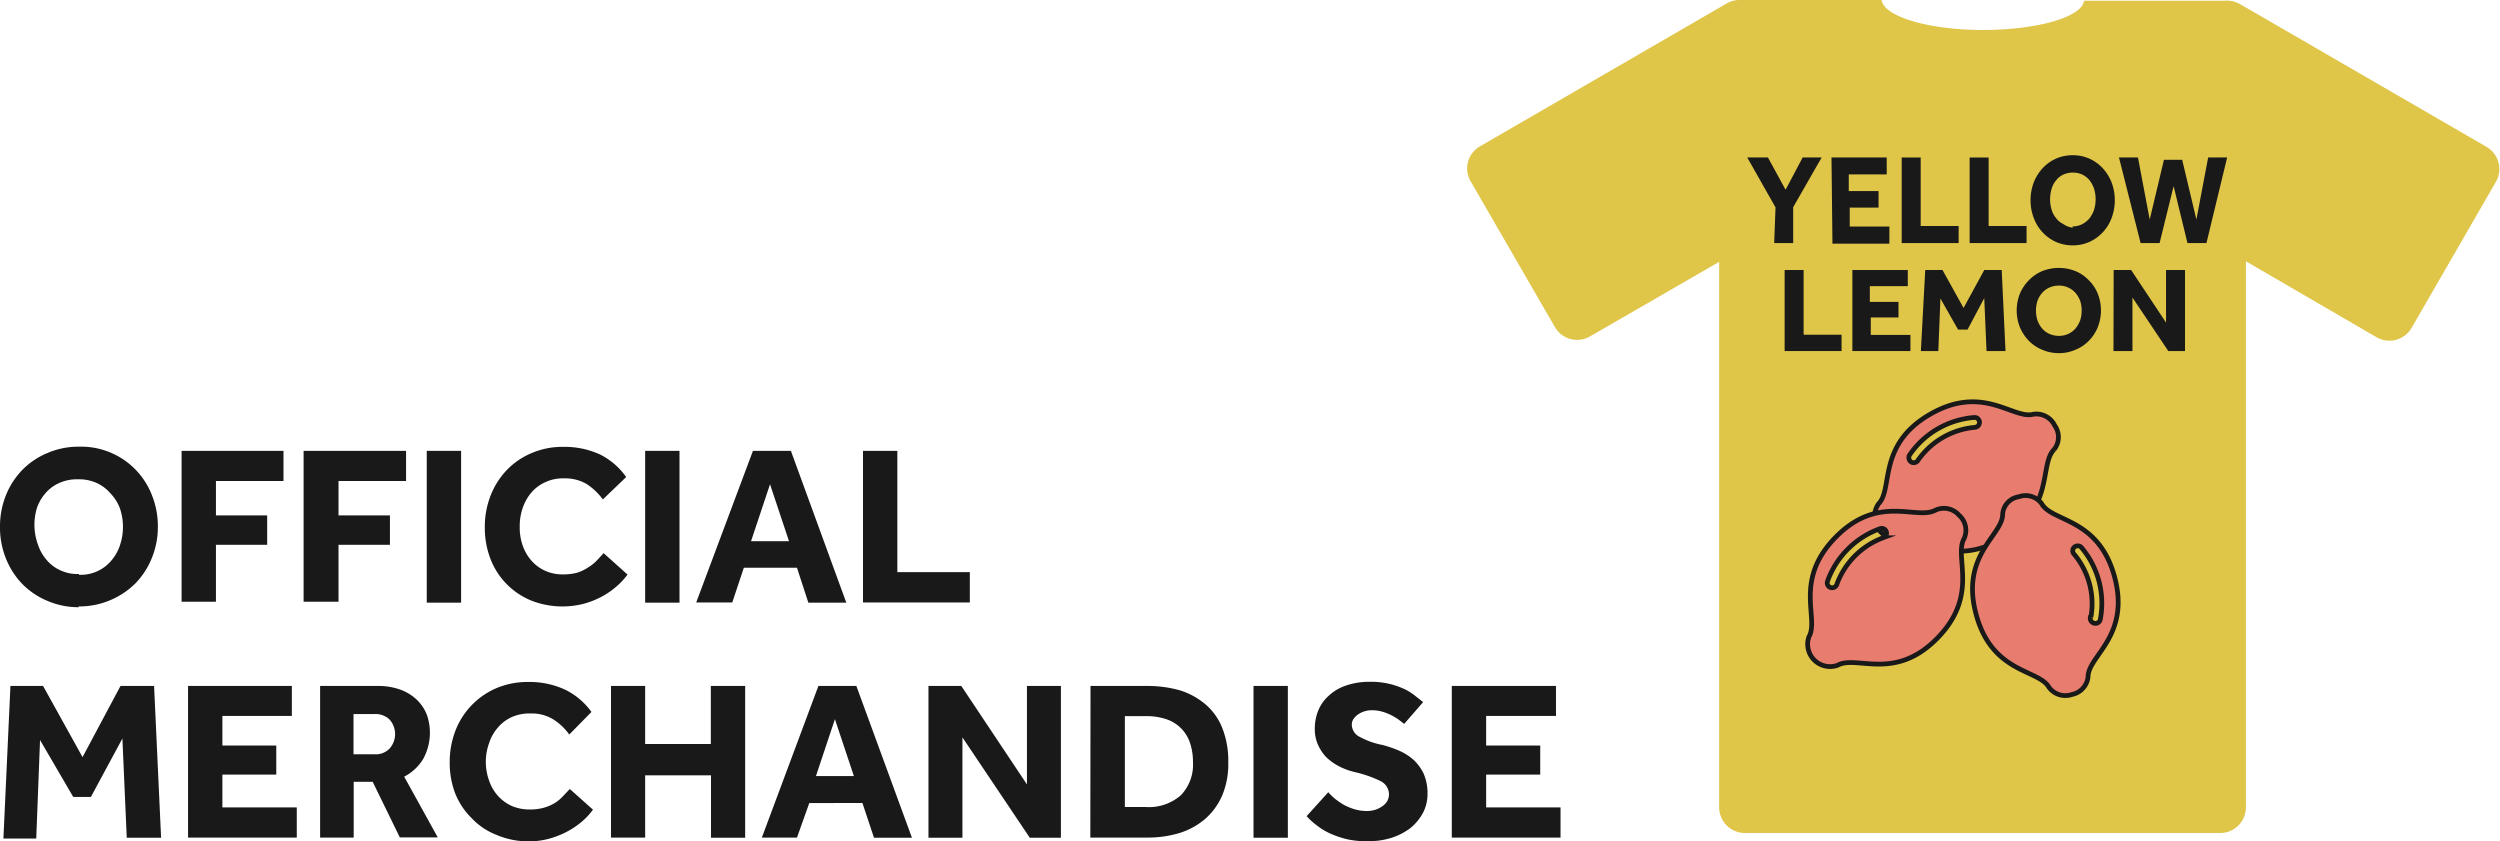 <svg xmlns="http://www.w3.org/2000/svg" viewBox="0 0 131.75 44.34"><g style="isolation:isolate"><g style="isolation:isolate"><path d="M4.16,32a4.12,4.12,0,0,1-1.65-.33,4,4,0,0,1-1.32-.88,4.08,4.08,0,0,1-.87-1.34A4.34,4.34,0,0,1,0,27.75a4.4,4.4,0,0,1,.32-1.67,4.14,4.14,0,0,1,.87-1.33,4,4,0,0,1,1.32-.88,4.12,4.12,0,0,1,1.65-.33A4,4,0,0,1,8,26.08a4.4,4.4,0,0,1,.32,1.67A4.34,4.34,0,0,1,8,29.41a4.08,4.08,0,0,1-.87,1.34,4.21,4.21,0,0,1-3,1.21Zm0-1.71a2.1,2.1,0,0,0,1-.2,2.12,2.12,0,0,0,.71-.55,2.33,2.33,0,0,0,.45-.8,3.05,3.05,0,0,0,0-1.95A2.29,2.29,0,0,0,5.82,26a2.1,2.1,0,0,0-.71-.54,2.24,2.24,0,0,0-1-.2,2.24,2.24,0,0,0-1,.2,2,2,0,0,0-.72.54,2.29,2.29,0,0,0-.45.79A3.05,3.05,0,0,0,2,28.7a2.33,2.33,0,0,0,.45.8,2,2,0,0,0,.72.55A2.1,2.1,0,0,0,4.16,30.25Z" fill="#191919"/><path d="M9.57,23.76h5.37v1.59H11.38v1.81h2.7v1.55h-2.7v3H9.57Z" fill="#191919"/><path d="M16,23.76H21.4v1.59H17.84v1.81h2.71v1.55H17.84v3H16Z" fill="#191919"/><path d="M22.49,23.76H24.3v8H22.49Z" fill="#191919"/><path d="M33.07,30.28a3.71,3.71,0,0,1-.61.65,4.15,4.15,0,0,1-.8.54,4.58,4.58,0,0,1-.94.36,4.66,4.66,0,0,1-1.06.13A4.47,4.47,0,0,1,28,31.65a3.86,3.86,0,0,1-2.15-2.19,4.55,4.55,0,0,1-.3-1.67,4.49,4.49,0,0,1,.3-1.66,4.08,4.08,0,0,1,.85-1.35,3.92,3.92,0,0,1,1.31-.9,4.13,4.13,0,0,1,1.68-.33,4.44,4.44,0,0,1,1.95.41A3.73,3.73,0,0,1,33,25.14l-1.23,1.18a3.26,3.26,0,0,0-.85-.81,2.23,2.23,0,0,0-1.18-.3,2.19,2.19,0,0,0-1,.2,2.08,2.08,0,0,0-.73.54,2.48,2.48,0,0,0-.46.81,2.88,2.88,0,0,0-.16,1,2.84,2.84,0,0,0,.16,1,2.38,2.38,0,0,0,.46.79,2.11,2.11,0,0,0,.72.53,2.21,2.21,0,0,0,.95.19,2.73,2.73,0,0,0,.74-.09A2.27,2.27,0,0,0,31,29.9a2.12,2.12,0,0,0,.44-.35c.12-.13.25-.26.37-.4Z" fill="#191919"/><path d="M34,23.76h1.81v8H34Z" fill="#191919"/><path d="M39.68,23.76h2l2.92,8h-2L42,29.92H39.2l-.61,1.83h-1.9Zm1.9,4.76-1-3-1,3Z" fill="#191919"/><path d="M45.48,23.76h1.81v6.39h3.82v1.6H45.48Z" fill="#191919"/></g><g style="isolation:isolate"><path d="M.55,36.15H2.27L4.35,39.9l2-3.75H8.12l.37,8H6.68l-.23-5.23L4.79,42H3.86L2.11,39l-.2,5.19H.18Z" fill="#191919"/><path d="M9.91,36.15h5.47v1.58H11.72v1.56h2.84v1.53H11.72v1.73h3.92v1.59H9.91Z" fill="#191919"/><path d="M16.87,36.15h3a3.51,3.51,0,0,1,1.22.19,2.57,2.57,0,0,1,.88.54,2.24,2.24,0,0,1,.53.8A2.87,2.87,0,0,1,22.3,40a2.52,2.52,0,0,1-1,.93l1.77,3.2h-2L19.64,41.2h-1v2.94H16.87Zm2.87,3.6a1,1,0,0,0,.79-.3,1.15,1.15,0,0,0,0-1.53,1.07,1.07,0,0,0-.79-.29H18.63v2.12Z" fill="#191919"/><path d="M31.25,42.67a3.71,3.71,0,0,1-.61.65,4.44,4.44,0,0,1-.8.53,4.81,4.81,0,0,1-.94.36,4.18,4.18,0,0,1-1.07.13A4.27,4.27,0,0,1,26.17,44a3.54,3.54,0,0,1-1.3-.87A3.8,3.8,0,0,1,24,41.84a4.47,4.47,0,0,1-.3-1.67,4.57,4.57,0,0,1,.3-1.66,4,4,0,0,1,2.15-2.24,4.21,4.21,0,0,1,1.69-.33,4.44,4.44,0,0,1,1.95.41,3.7,3.7,0,0,1,1.38,1.17L30,38.71a3,3,0,0,0-.86-.81,2.17,2.17,0,0,0-1.17-.3,2.33,2.33,0,0,0-1,.19,2.1,2.1,0,0,0-.73.55,2.31,2.31,0,0,0-.46.81,2.91,2.91,0,0,0,0,2,2.31,2.31,0,0,0,.46.79,2.24,2.24,0,0,0,.72.53,2.35,2.35,0,0,0,.94.19,2.75,2.75,0,0,0,.75-.09,2.44,2.44,0,0,0,.57-.24,2.12,2.12,0,0,0,.43-.35l.38-.4Z" fill="#191919"/><path d="M32.2,36.15H34v3.06h3.46V36.15h1.81v8H37.47V40.86H34v3.28H32.2Z" fill="#191919"/><path d="M43.13,36.15h2l2.93,8h-2l-.61-1.83H42.65L42,44.14H40.15ZM45,40.9l-1-3-1,3Z" fill="#191919"/><path d="M48.93,36.15h1.73l3.46,5.19V36.15h1.79v8H54.27l-3.55-5.29v5.29H48.93Z" fill="#191919"/><path d="M57.47,36.15h3a6.25,6.25,0,0,1,1.71.23,3.84,3.84,0,0,1,1.35.74,3.16,3.16,0,0,1,.89,1.26,4.71,4.71,0,0,1,.31,1.8,4.26,4.26,0,0,1-.32,1.74,3.48,3.48,0,0,1-.89,1.23,3.82,3.82,0,0,1-1.36.75,5.77,5.77,0,0,1-1.7.24h-3Zm2.91,6.38a2.56,2.56,0,0,0,1.85-.62,2.32,2.32,0,0,0,.64-1.74,3.18,3.18,0,0,0-.15-1,2,2,0,0,0-.45-.76,2,2,0,0,0-.78-.5,3.32,3.32,0,0,0-1.11-.17h-1.1v4.79Z" fill="#191919"/><path d="M66.06,36.15h1.81v8H66.06Z" fill="#191919"/><path d="M70,41.75a3,3,0,0,0,.36.35,4.29,4.29,0,0,0,.47.32,3.13,3.13,0,0,0,.56.23,2.39,2.39,0,0,0,.66.09,1.51,1.51,0,0,0,.41-.06,1.27,1.27,0,0,0,.37-.18.87.87,0,0,0,.27-.27.76.76,0,0,0,.1-.37.79.79,0,0,0-.43-.69,6.29,6.29,0,0,0-1.37-.48,3.64,3.64,0,0,1-.84-.31,2.89,2.89,0,0,1-.68-.49,2.34,2.34,0,0,1-.43-.66,2,2,0,0,1-.16-.83,2.51,2.51,0,0,1,.18-.95,2.1,2.1,0,0,1,.55-.78,2.47,2.47,0,0,1,.91-.54,3.8,3.8,0,0,1,1.29-.2,4.17,4.17,0,0,1,1.87.42,3.15,3.15,0,0,1,.54.36L75,37l-1,1.15-.31-.24a3.64,3.64,0,0,0-.39-.23,2.87,2.87,0,0,0-.47-.18,2,2,0,0,0-.55-.07,1.28,1.28,0,0,0-.71.22.91.91,0,0,0-.24.24.52.52,0,0,0-.09.29.73.73,0,0,0,.43.66,4.06,4.06,0,0,0,1.19.42,6,6,0,0,1,.87.3,2.87,2.87,0,0,1,.76.48,2.4,2.4,0,0,1,.54.74,2.6,2.6,0,0,1,.2,1.06,2.14,2.14,0,0,1-.24,1,2.72,2.72,0,0,1-.65.79,3.33,3.33,0,0,1-1,.52,3.93,3.93,0,0,1-1.21.18A4.63,4.63,0,0,1,71,44.23a5.16,5.16,0,0,1-.89-.3,3.36,3.36,0,0,1-.71-.43,3.22,3.22,0,0,1-.54-.49Z" fill="#191919"/><path d="M76.51,36.15H82v1.58H78.32v1.56h2.85v1.53H78.32v1.73h3.92v1.59H76.51Z" fill="#191919"/></g></g><path d="M91.6,0A1.4,1.4,0,0,0,91,.18l-13,7.53a1.34,1.34,0,0,0-.5,1.84h0l4.44,7.68a1.35,1.35,0,0,0,1.85.5h0l6.81-3.93V42.54a1.36,1.36,0,0,0,1.36,1.36H117a1.36,1.36,0,0,0,1.36-1.35h0V13.77l6.88,4a1.35,1.35,0,0,0,1.85-.49h0l4.44-7.69a1.35,1.35,0,0,0-.49-1.85h0l-13-7.53a1.45,1.45,0,0,0-.84-.17h-7.37c-.11.86-2.46,1.54-5.34,1.54S99.27.86,99.16,0H91.6Z" fill="#dfc548"/><path d="M108.28,22.42a1.07,1.07,0,0,0-1.12-.59c-1.07.29-2.64-1.61-5.44,0S99.78,25.77,99,26.55a1.18,1.18,0,0,0,1.07,1.85c1.07-.3,2.64,1.6,5.44,0s1.94-3.92,2.74-4.71A1.05,1.05,0,0,0,108.28,22.42Zm-4.19.1a4.1,4.1,0,0,0-3,1.72.27.27,0,0,1-.35.12.28.28,0,0,1-.12-.36h0a4.55,4.55,0,0,1,3.44-2,.26.26,0,0,1,0,.52Z" fill="#e87d6f" stroke="#191919" stroke-miterlimit="10" stroke-width="0.25"/><path d="M103.24,27.15a1.06,1.06,0,0,0-1.23-.27c-1,.56-3-.87-5.26,1.42s-.86,4.29-1.42,5.26a1.18,1.18,0,0,0,1.51,1.5c1-.56,3,.87,5.25-1.42s.86-4.29,1.42-5.26A1.06,1.06,0,0,0,103.24,27.15Zm-4,1.19a4.14,4.14,0,0,0-2.43,2.43.26.26,0,0,1-.51-.11v0a4.58,4.58,0,0,1,2.81-2.81.26.26,0,0,1,.31.21A.25.25,0,0,1,99.22,28.34Z" fill="#e87d6f" stroke="#191919" stroke-miterlimit="10" stroke-width="0.25"/><path d="M109.19,36.6a1.06,1.06,0,0,0,.85-.93c0-1.11,2.24-2.13,1.4-5.26s-3.29-2.89-3.84-3.86a1.05,1.05,0,0,0-1.21-.37,1,1,0,0,0-.85.92c0,1.12-2.24,2.14-1.4,5.27s3.29,2.89,3.84,3.85A1.07,1.07,0,0,0,109.19,36.6Zm1-4.07a4.07,4.07,0,0,0-.88-3.32.26.26,0,0,1,0-.37.27.27,0,0,1,.37,0v0a4.55,4.55,0,0,1,1,3.83.26.26,0,0,1-.33.17A.27.27,0,0,1,110.16,32.53Z" fill="#e87d6f" stroke="#191919" stroke-miterlimit="10" stroke-width="0.25"/><g style="isolation:isolate"><g style="isolation:isolate"><path d="M93.57,10.93,92.08,8.3h1.09L94.1,10,95,8.3h1l-1.5,2.62v1.89h-1Z" fill="#191919"/><path d="M96.52,8.3h2.91v.89h-2v.88H99v.87H97.48v1h2.09v.9h-3Z" fill="#191919"/><path d="M100.22,8.3h1v3.61h2v.9h-3Z" fill="#191919"/><path d="M103.8,8.3h1v3.61h2v.9h-3Z" fill="#191919"/><path d="M109.23,12.93a2.16,2.16,0,0,1-.88-.18,2.23,2.23,0,0,1-1.17-1.26,2.62,2.62,0,0,1-.17-.94,2.66,2.66,0,0,1,.17-.94,2.44,2.44,0,0,1,.47-.75,2.19,2.19,0,0,1,.7-.5,2.16,2.16,0,0,1,.88-.18,2.13,2.13,0,0,1,.88.18,2.19,2.19,0,0,1,.7.5,2.44,2.44,0,0,1,.47.75,2.66,2.66,0,0,1,.17.94,2.62,2.62,0,0,1-.17.94,2.23,2.23,0,0,1-1.17,1.26A2.13,2.13,0,0,1,109.23,12.93Zm0-1a1.07,1.07,0,0,0,.51-.12,1.24,1.24,0,0,0,.38-.31,1.61,1.61,0,0,0,.24-.45,1.93,1.93,0,0,0,0-1.1,1.61,1.61,0,0,0-.24-.45,1.2,1.2,0,0,0-.38-.3,1.24,1.24,0,0,0-1,0,1,1,0,0,0-.38.3,1.22,1.22,0,0,0-.24.45,1.93,1.93,0,0,0,0,1.1,1.22,1.22,0,0,0,.24.45,1,1,0,0,0,.38.31A1.07,1.07,0,0,0,109.23,12Z" fill="#191919"/><path d="M111.67,8.3h1l.62,3.27.75-3.15H115l.75,3.15.62-3.27h1l-1.09,4.51h-1l-.73-3-.74,3h-1Z" fill="#191919"/></g></g><g style="isolation:isolate"><g style="isolation:isolate"><path d="M94.05,14.23h1v3.41h2v.86h-3Z" fill="#191919"/><path d="M97.62,14.23h2.92v.85h-2v.83h1.51v.82H98.59v.92h2.09v.85H97.62Z" fill="#191919"/><path d="M101.46,14.23h.91l1.11,2,1.09-2h.92l.2,4.27h-1l-.12-2.79-.88,1.66h-.5l-.93-1.64-.11,2.77h-.92Z" fill="#191919"/><path d="M108.5,18.61a2.16,2.16,0,0,1-.88-.18,2.1,2.1,0,0,1-.7-.47,2.31,2.31,0,0,1-.47-.71,2.41,2.41,0,0,1,0-1.78,2.27,2.27,0,0,1,.47-.7,2.13,2.13,0,0,1,.7-.48,2.34,2.34,0,0,1,.88-.17,2.3,2.3,0,0,1,.88.17,2,2,0,0,1,.7.48,2.1,2.1,0,0,1,.47.7,2.41,2.41,0,0,1,0,1.78,2.15,2.15,0,0,1-.47.71,2,2,0,0,1-.7.47A2.13,2.13,0,0,1,108.5,18.61Zm0-.91a1.15,1.15,0,0,0,.89-.4,1.64,1.64,0,0,0,.24-.43,1.73,1.73,0,0,0,0-1,1.44,1.44,0,0,0-.24-.42,1.15,1.15,0,0,0-.89-.4,1.23,1.23,0,0,0-.51.11,1.1,1.1,0,0,0-.38.29,1.24,1.24,0,0,0-.24.42,1.73,1.73,0,0,0,0,1,1.4,1.4,0,0,0,.24.43,1.1,1.1,0,0,0,.38.29A1.23,1.23,0,0,0,108.5,17.7Z" fill="#191919"/><path d="M111.39,14.23h.92L114.15,17V14.23h1V18.5h-.88l-1.89-2.82V18.5h-1Z" fill="#191919"/></g></g></svg>